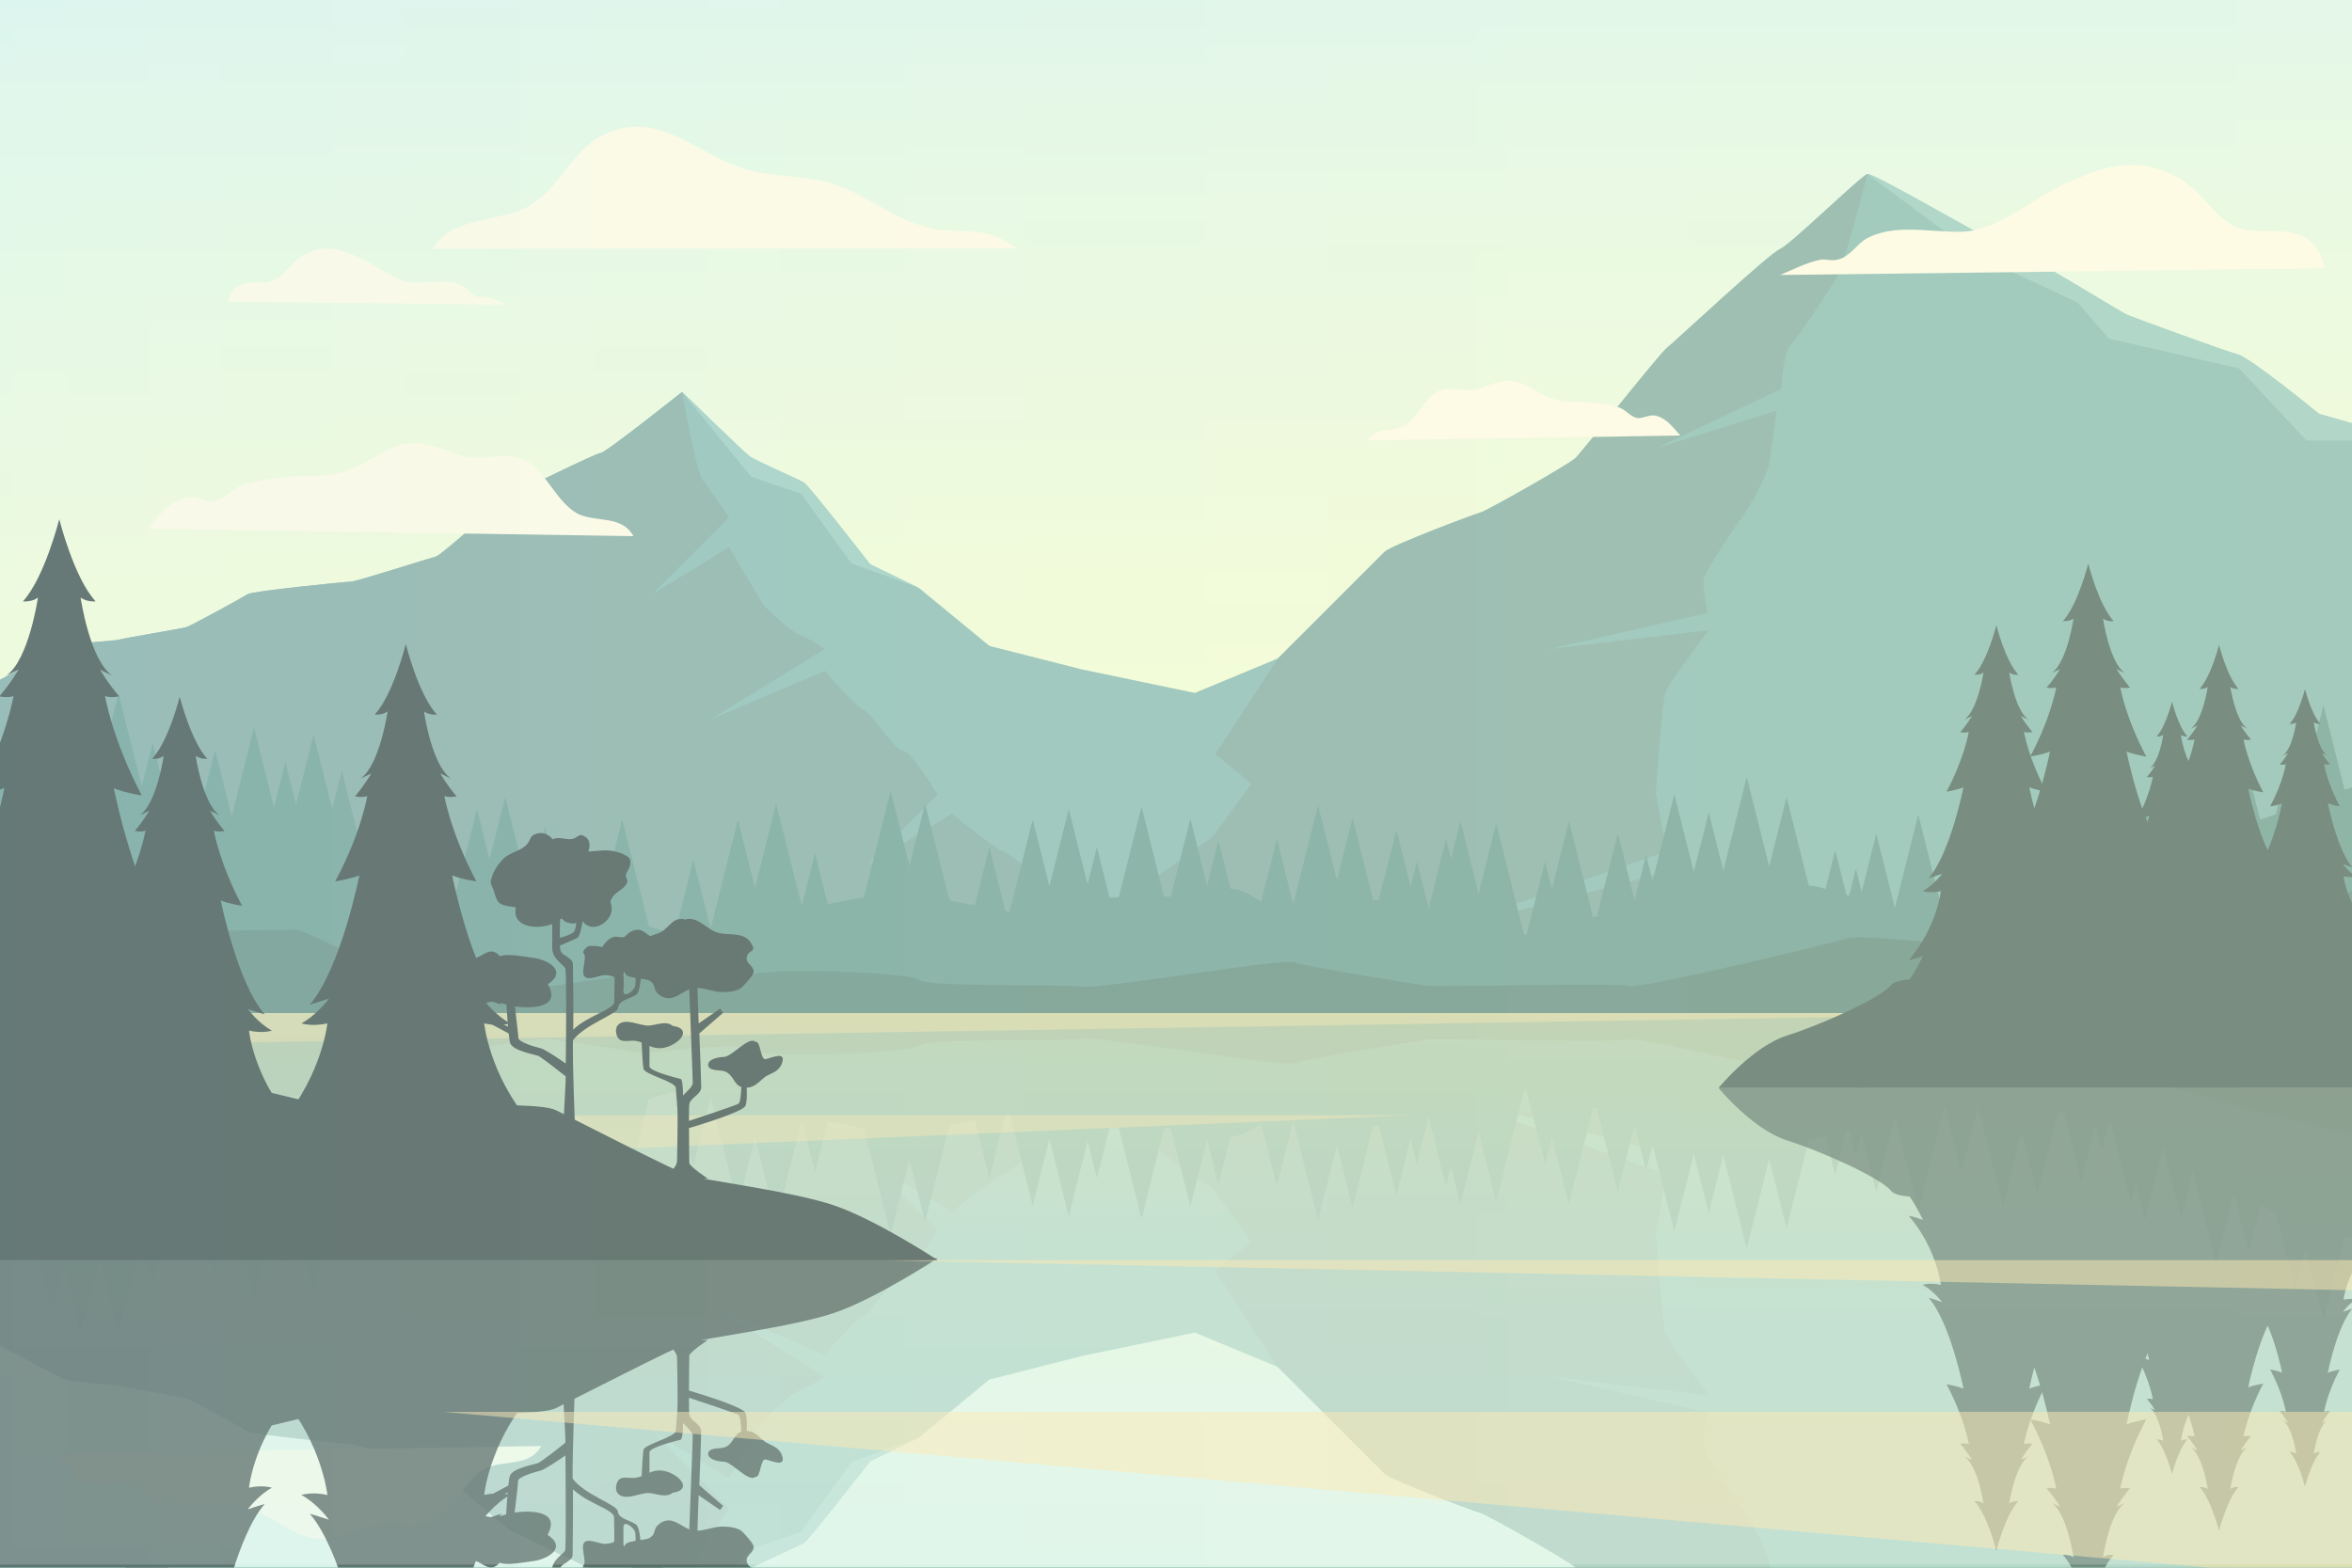 <?xml version="1.0" encoding="utf-8"?>
<!-- Generator: Adobe Illustrator 27.4.1, SVG Export Plug-In . SVG Version: 6.00 Build 0)  -->
<svg version="1.1" id="Cadre_x5F_blanc" xmlns="http://www.w3.org/2000/svg" xmlns:xlink="http://www.w3.org/1999/xlink" x="0px"
	 y="0px" viewBox="0 0 750 500" style="enable-background:new 0 0 750 500;" xml:space="preserve">
<rect x="0" y="0" width="750" height="500" fill="#333333" stroke="none"/>
<style type="text/css">
	.st0{fill:url(#SVGID_1_);}
	.st1{fill:#6FADA8;}
	.st2{fill:#6A9B96;}
	.st3{fill:#87C1B9;}
	.st4{fill:#508C85;}
	.st5{fill:#467971;}
	.st6{fill:#FEF9E4;}
	.st7{fill:url(#SVGID_00000078014063534655066340000017731978230921073063_);}
	.st8{opacity:0.5;}
	.st9{clip-path:url(#SVGID_00000003808988012973207950000017258913280137424276_);}
	.st10{opacity:0.7;}
	.st11{clip-path:url(#SVGID_00000070096962019080571460000016748513965955265698_);}
	.st12{fill:#2E4C48;}
	.st13{opacity:0.8;}
	.st14{clip-path:url(#SVGID_00000103265160114537186210000000967930514430774949_);}
	.st15{fill:#1A2F2F;}
	.st16{opacity:0.4;fill:#FFDF98;}
	.st17{opacity:0.5;fill:#FFDF98;}
	.st18{clip-path:url(#SVGID_00000114770535659252862830000009452539827771443337_);}
	.st19{clip-path:url(#SVGID_00000133519531936379074040000004215332544804570031_);}
	.st20{opacity:0.2;fill:url(#SVGID_00000110451512244044960670000018271669524977889446_);}
	.st21{opacity:0.2;fill:#FFFFFF;}
</style>
<linearGradient id="SVGID_1_" gradientUnits="userSpaceOnUse" x1="375" y1="0" x2="375" y2="500">
	<stop  offset="0" style="stop-color:#D4F3EB"/>
	<stop  offset="6.933849e-02" style="stop-color:#DAF5E5"/>
	<stop  offset="0.372" style="stop-color:#EDFAD2"/>
	<stop  offset="0.679" style="stop-color:#F9FDC6"/>
	<stop  offset="0.99" style="stop-color:#FDFEC2"/>
</linearGradient>
<rect class="st0" width="750" height="500"/>
<g>
	<g>
		<g>
			<g>
				<g>
					<path class="st1" d="M750,135l-10.5-3c0,0-22-18-26-19s-32.5-11.5-35-12.5s-31-19-34.5-19.5s-46.5-26-48.5-25.5
						s-24.5,22.5-28,24S534,109,531.5,111s-27,33-29,35S474,163,472,163.5S443.5,174,441.5,176s-34,34-34,34L381,221l-36-7.5
						l-29.5-7.5L293,187.5l-15.5-7.5c0,0-19.5-25-21-26s-15.5-7-17.5-8.5S217.5,125,217.5,125s-24.5,19.5-26,19.5s-25.5,12-28,13
						S141,177,139,177.5s-25.5,8-27,8s-31.5,3-33,4s-18,10-19.5,10.5s-20,3.5-21.5,4s-16,1-18.5,2.5c-1.6,0.9-12,6.4-19.5,10.3V500
						h750V135z"/>
					<path class="st2" d="M163.5,157.5c-2.5,1-22.5,19.5-24.5,20s-25.5,8-27,8s-31.5,3-33,4s-18,10-19.5,10.5s-20,3.5-21.5,4
						s-16,1-18.5,2.5c-1.6,0.9-12,6.4-19.5,10.3v99.7h363.5l-14-21c0,0-26.5-23-29.5-24s-16.5-12-16.5-12l-27,16.5l22.5-22.5
						c0,0-8-13.5-11-14s-10-12-12.5-13S263,214,263,214l-36.5,15.5L263,207c0,0-5-3.5-8-4.5s-11.5-9.5-11.5-9.5l-11-18.5l-24.5,15
						l24.5-24.5c0,0-6.5-9.5-8.5-12s-6.5-28-6.5-28s-24.5,19.5-26,19.5S166,156.5,163.5,157.5z"/>
					<path class="st3" d="M255.5,157.5l16,22.2l21.5,7.8l-15.5-7.5c0,0-19.5-25-21-26s-15.5-7-17.5-8.5S217.5,125,217.5,125l22,27
						L255.5,157.5z"/>
					<path class="st2" d="M399,250c0,0-11,15-12,16.5s-71.5,50-71.5,50h198l16.5-38l-73,19l74.5-26L528,253c0,0,2-29,3-32
						s13.8-20,13.8-20l-50.8,6l50.5-11.5c0,0-2-9-1-11.5s9.5-16,12-19s8-14,8.5-16.5s2.5-17.5,2.5-17.5L528,143l40-19
						c0,0,0.5-11.5,3-14s14-20,15.5-23s9-31.5,9-31.5c-2,0.5-24.5,22.5-28,24S534,109,531.5,111s-27,33-29,35S474,163,472,163.5
						S443.5,174,441.5,176s-34,34-34,34l-20,30.5L399,250z"/>
					<path class="st3" d="M662.5,96.5l10,11.5l41.5,9.5l21.5,23H750V135l-10.5-3c0,0-22-18-26-19s-32.5-11.5-35-12.5
						s-31-19-34.5-19.5c-3.4-0.5-44.7-25-48.3-25.5l-0.2,0l35,26L662.5,96.5z"/>
				</g>
				<g>
					<g>
						<path class="st4" d="M750,251.1c-15,5.2-36.1,12.6-38,13.9c-3,2-23,17.5-26.5,19s-26.5,7.5-30,7.5s-30,3.5-34,3.5
							s-40-12.5-44-12.5s-17-2-21.5-1.5s-25,4-28,4.5s-28.5,10-31.5,12.5c-3,2.5-23.5-2.5-26-3s-27.5-8-32.5-8s-10.5,4-13.5,4.5
							s-14.5,0-18-1.5s-10-7-14.5-6.5s-18.5,3-20.5,2.5s-21,0.5-23.5,0.5s-13,6.5-16.5,6.5s-13-3.5-18.5-4s-21-4.5-26-4.5
							s-25.5,4.5-32,5.5s-19,2-23,3.5s-11,5-15.5,4.5s-18-5.5-22-6.5s-41.5-6.5-47.5-7s-11.5-5.5-13.5-7s-16-5.5-20-6
							s-22.5-10-27-10s-29,1-32,0s-7.5-5-10-6s-17-7-23-5.5c-3.7,0.9-14,0.7-21.5,0.4V500h750V251.1z"/>
						<polygon class="st4" points="189.4,297.3 198.4,261.4 207.4,297.3 						"/>
						<polygon class="st4" points="238.5,292.2 247.5,256.3 256.5,292.2 						"/>
						<polygon class="st4" points="226.3,297.3 235.3,261.4 244.3,297.3 						"/>
						<polygon class="st4" points="143,294 152.1,258.1 161.1,294 						"/>
						<polygon class="st4" points="152.1,290.1 161.1,254.2 170.1,290.1 						"/>
						<polygon class="st4" points="182.8,298.2 189.4,272.1 195.9,298.2 						"/>
						<polygon class="st4" points="214.6,300.3 221.1,274.2 227.7,300.3 						"/>
						<polygon class="st4" points="253.3,298.2 259.9,272.1 266.4,298.2 						"/>
						<polygon class="st4" points="331.8,294 340.8,258.1 349.8,294 						"/>
						<polygon class="st4" points="355,293.2 364,257.3 373,293.2 						"/>
						<polygon class="st4" points="320.3,297.3 329.3,261.4 338.3,297.3 						"/>
						<polygon class="st4" points="275,288.1 284,252.2 293,288.1 						"/>
						<polygon class="st4" points="286,292.2 295,256.3 304,292.2 						"/>
						<polygon class="st4" points="343.2,296.3 349.8,270.2 356.3,296.3 						"/>
						<polygon class="st4" points="309,296.3 315.5,270.2 322,296.3 						"/>
						<polygon class="st4" points="382,294.2 388.5,268.1 395.1,294.2 						"/>
						<polygon class="st4" points="373,287.3 379.6,261.2 386.1,287.3 						"/>
						<polygon class="st4" points="468.1,298.6 477.1,262.7 486.1,298.6 						"/>
						<polygon class="st4" points="491.3,297.8 500.3,261.9 509.3,297.8 						"/>
						<polygon class="st4" points="548,283.7 557,247.8 566,283.7 						"/>
						<polygon class="st4" points="524.9,289.2 533.9,253.3 542.9,289.2 						"/>
						<polygon class="st4" points="560.7,290.1 569.7,254.2 578.7,290.1 						"/>
						<polygon class="st4" points="697.7,278.8 706.7,242.9 715.7,278.8 						"/>
						<polygon class="st4" points="731.9,260.9 740.9,224.9 749.9,260.9 						"/>
						<polygon class="st4" points="602.7,295.7 611.7,259.8 620.7,295.7 						"/>
						<polygon class="st4" points="456.7,297.8 465.7,261.9 474.7,297.8 						"/>
						<polygon class="st4" points="411.3,292.7 420.3,256.8 429.3,292.7 						"/>
						<polygon class="st4" points="422.3,296.8 431.3,260.9 440.3,296.8 						"/>
						<polygon class="st4" points="486.1,300.9 492.7,274.8 499.2,300.9 						"/>
						<polygon class="st4" points="438.7,290.8 445.3,264.7 451.8,290.8 						"/>
						<polygon class="st4" points="445.3,300.9 451.8,274.8 458.4,300.9 						"/>
						<polygon class="st4" points="454.6,293.7 461.1,267.6 467.7,293.7 						"/>
						<polygon class="st4" points="400.6,293.7 407.2,267.6 413.7,293.7 						"/>
						<polygon class="st4" points="686.4,293.6 695.5,257.7 704.5,293.6 						"/>
						<polygon class="st4" points="675,292.8 684,256.9 693,292.8 						"/>
						<polygon class="st4" points="629.7,297.1 638.7,261.2 647.7,297.1 						"/>
						<polygon class="st4" points="640.7,301.2 649.7,265.3 658.7,301.2 						"/>
						<polygon class="st4" points="657.1,295.2 663.6,269.1 670.2,295.2 						"/>
						<polygon class="st4" points="663.6,305.3 670.2,279.2 676.7,305.3 						"/>
						<polygon class="st4" points="710.5,272.8 717,246.7 723.6,272.8 						"/>
						<polygon class="st4" points="725.4,260.9 731.9,234.8 738.5,260.9 						"/>
						<polygon class="st4" points="672.9,288.7 679.5,262.6 686,288.7 						"/>
						<polygon class="st4" points="619,298.1 625.5,272 632,298.1 						"/>
						<polygon class="st4" points="518.3,298.8 524.9,272.7 531.4,298.8 						"/>
						<polygon class="st4" points="578.7,297.3 585.2,271.2 591.8,297.3 						"/>
						<polygon class="st4" points="585.2,303.2 591.8,277.1 598.3,303.2 						"/>
						<polygon class="st4" points="591.8,291.9 598.3,265.8 604.8,291.9 						"/>
						<polygon class="st4" points="509.3,291.9 515.9,265.8 522.4,291.9 						"/>
						<polygon class="st4" points="538.3,285.2 544.9,259.1 551.4,285.2 						"/>
						<polygon class="st4" points="167.2,289.9 173.8,263.8 180.3,289.9 						"/>
						<polygon class="st4" points="72,268 81,232 90,268 						"/>
						<polygon class="st4" points="100,281.8 109,245.8 118,281.8 						"/>
						<polygon class="st4" points="91,270.2 100,234.3 109,270.2 						"/>
						<polygon class="st4" points="7.7,263.8 16.7,227.9 25.7,263.8 						"/>
						<polygon class="st4" points="28.8,257.1 37.8,221.2 46.8,257.1 						"/>
						<polygon class="st4" points="16.7,257.1 25.7,221.2 34.7,257.1 						"/>
						<polygon class="st4" points="62,265.3 68.6,239.2 75.1,265.3 						"/>
						<polygon class="st4" points="84.5,269.1 91,243 97.5,269.1 						"/>
						<polygon class="st4" points="118,282.2 124.5,256.1 131.1,282.2 						"/>
						<polygon class="st4" points="42.1,263.1 48.7,236.9 55.2,263.1 						"/>
					</g>
				</g>
				<path class="st5" d="M0,287.8c0,0,52.1,8.1,59.4,8.7s32,0.1,34.6,0c2.7-0.1,23.3,10.5,23.3,10.5s54.7,7.8,57.4,7.6
					c2.7-0.2,30.9-4.5,30.9-4.5s31.3,3.9,33.7,1.1c2.5-2.9,50.7-1.2,53.7,1.3c3,2.5,46.1,1.3,52,2.2c5.8,0.9,64.4-9.2,67.7-7.8
					c3.3,1.4,39,7,42.1,7.5c3.1,0.5,61.8-1,64.7,0.1c3,1.1,63.1-13.3,69.2-15.1c6.1-1.8,37.9,3,44.3,2s49.6,1.9,53.9-0.4
					c4.3-2.3,63.1-16.8,63.1-16.8V500H0V287.8z"/>
			</g>
			<g>
				<g>
					<path class="st6" d="M535.8,138.9c-2.2-2.5-4.4-5.4-7.4-6.2c-2.2-0.8-4.7,1-6.4,0.6c-2.1-0.4-3.5-2.5-5.6-3.3
						c-3.9-1.2-7.7-1.5-12-1.8c-4.7,0.1-8.1-0.2-11.6-1.9c-4.3-2-6.5-4.5-11.2-4.8c-4.3-0.3-8.1,2.3-11.9,2.8
						c-4.7,0.5-8.1-1.5-12.3,1.2c-3.8,2.7-5.8,8.2-10,10.5c-3.8,1.8-9,0.2-11.4,4.5L535.8,138.9z"/>
				</g>
				<g>
					<path class="st6" d="M47.1,168.6c3.4-3.9,6.8-8.4,11.5-9.7c3.3-1.2,7.2,1.5,9.9,0.9c3.3-0.6,5.4-3.8,8.7-5.1
						c6-1.8,12-2.4,18.6-2.9c7.3,0.2,12.6-0.4,18-2.9c6.7-3.1,10.1-7,17.4-7.5c6.6-0.5,12.5,3.6,18.4,4.4c7.3,0.8,12.6-2.3,19.2,1.8
						c5.9,4.1,9,12.8,15.5,16.3c5.9,2.8,13.9,0.3,17.7,7.1L47.1,168.6z"/>
				</g>
				<g>
					<path class="st6" d="M324.2,79.2c-9.2-6.9-15.2-5-24.5-5.9c-11.3-1.6-18.5-7.8-29-12.7c-11.2-5.6-25.3-3.3-35.8-7.6
						c-11.9-4.3-22.3-14.6-35.7-12.2c-16.1,2.9-18.4,17.5-30,24.6c-9.5,5.8-25.4,3.4-31,13.9L324.2,79.2z"/>
				</g>
				<g>
					<path class="st6" d="M741.3,85.6c-2.5-12-11.6-12.2-20.7-11.9c-13.6,0.2-15-10.6-26.2-17.2c-12.9-6.6-22-4-34.1,1.3
						c-11.5,4.8-23.1,15.8-34.5,16.1c-10.8,0.3-22.1-2.9-31.3,2.6c-2.3,1.6-4.7,5-7.5,6c-2.9,1.1-4.5-0.1-6.8,0.4
						c-4.6,1-8.6,3.2-12.6,4.8L741.3,85.6z"/>
				</g>
				<g>
					<path class="st6" d="M72.8,96.2c1.3-6.1,5.9-6.3,10.6-6.1c7,0.1,7.7-5.4,13.4-8.8c6.6-3.4,11.3-2,17.5,0.7
						c5.9,2.5,11.8,8.1,17.7,8.2c5.5,0.1,11.3-1.5,16,1.3c1.2,0.8,2.4,2.6,3.9,3.1c1.5,0.5,2.3-0.1,3.5,0.2c2.3,0.5,4.4,1.6,6.5,2.4
						L72.8,96.2z"/>
				</g>
			</g>
		</g>
		<g>
			<g>
				
					<linearGradient id="SVGID_00000036243719196533475880000013223826368827452863_" gradientUnits="userSpaceOnUse" x1="375" y1="500" x2="375" y2="323.055">
					<stop  offset="0" style="stop-color:#D4F3EB"/>
					<stop  offset="0.307" style="stop-color:#D8F4E7"/>
					<stop  offset="0.62" style="stop-color:#E4F7DB"/>
					<stop  offset="0.936" style="stop-color:#F9FDC6"/>
					<stop  offset="0.99" style="stop-color:#FDFEC2"/>
				</linearGradient>
				<rect y="323.1" style="fill:url(#SVGID_00000036243719196533475880000013223826368827452863_);" width="750" height="176.9"/>
				<g class="st8">
					<defs>
						<rect id="SVGID_00000009585524135989804300000003019619971804227006_" y="323.1" class="st8" width="750" height="176.9"/>
					</defs>
					<clipPath id="SVGID_00000023973594363135454700000004382330062443513490_">
						<use xlink:href="#SVGID_00000009585524135989804300000003019619971804227006_"  style="overflow:visible;"/>
					</clipPath>
					<g style="clip-path:url(#SVGID_00000023973594363135454700000004382330062443513490_);">
						<g>
							<g>
								<path class="st1" d="M750,511l-10.5,3c0,0-22,18-26,19s-32.5,11.5-35,12.5s-31,19-34.5,19.5s-46.5,26-48.5,25.5
									s-24.5-22.5-28-24S534,537,531.5,535s-27-33-29-35S474,483,472,482.5S443.5,472,441.5,470s-34-34-34-34L381,425l-36,7.5
									l-29.5,7.5L293,458.5l-15.5,7.5c0,0-19.5,25-21,26s-15.5,7-17.5,8.5S217.5,521,217.5,521s-24.5-19.5-26-19.5s-25.5-12-28-13
									S141,469,139,468.5s-25.5-8-27-8s-31.5-3-33-4s-18-10-19.5-10.5s-20-3.5-21.5-4s-16-1-18.5-2.5c-1.6-0.9-12-6.4-19.5-10.3
									V146h750V511z"/>
								<path class="st2" d="M163.5,488.5c-2.5-1-22.5-19.5-24.5-20s-25.5-8-27-8s-31.5-3-33-4s-18-10-19.5-10.5s-20-3.5-21.5-4
									s-16-1-18.5-2.5c-1.6-0.9-12-6.4-19.5-10.3v-99.7h363.5l-14,21c0,0-26.5,23-29.5,24s-16.5,12-16.5,12l-27-16.5l22.5,22.5
									c0,0-8,13.5-11,14s-10,12-12.5,13S263,432,263,432l-36.5-15.5L263,439c0,0-5,3.5-8,4.5s-11.5,9.5-11.5,9.5l-11,18.5
									l-24.5-15l24.5,24.5c0,0-6.5,9.5-8.5,12s-6.5,28-6.5,28s-24.5-19.5-26-19.5S166,489.5,163.5,488.5z"/>
								<path class="st3" d="M255.5,488.5l16-22.2l21.5-7.8l-15.5,7.5c0,0-19.5,25-21,26s-15.5,7-17.5,8.5S217.5,521,217.5,521
									l22-27L255.5,488.5z"/>
								<path class="st2" d="M399,396c0,0-11-15-12-16.5s-71.5-50-71.5-50h198l16.5,38l-73-19l74.5,26L528,393c0,0,2,29,3,32
									s13.8,20,13.8,20l-50.8-6l50.5,11.5c0,0-2,9-1,11.5s9.5,16,12,19s8,14,8.5,16.5s2.5,17.5,2.5,17.5L528,503l40,19
									c0,0,0.5,11.5,3,14s14,20,15.5,23s9,31.5,9,31.5c-2-0.5-24.5-22.5-28-24S534,537,531.5,535s-27-33-29-35S474,483,472,482.5
									S443.5,472,441.5,470s-34-34-34-34l-20-30.5L399,396z"/>
								<path class="st3" d="M662.5,549.5l10-11.5l41.5-9.5l21.5-23H750v5.5l-10.5,3c0,0-22,18-26,19s-32.5,11.5-35,12.5
									s-31,19-34.5,19.5c-3.4,0.5-44.7,25-48.3,25.5l-0.2,0l35-26L662.5,549.5z"/>
							</g>
							<g>
								<g>
									<path class="st4" d="M750,394.9c-15-5.2-36.1-12.6-38-13.9c-3-2-23-17.5-26.5-19s-26.5-7.5-30-7.5s-30-3.5-34-3.5
										s-40,12.5-44,12.5s-17,2-21.5,1.5s-25-4-28-4.5s-28.5-10-31.5-12.5c-3-2.5-23.5,2.5-26,3s-27.5,8-32.5,8s-10.5-4-13.5-4.5
										s-14.5,0-18,1.5s-10,7-14.5,6.5s-18.5-3-20.5-2.5s-21-0.5-23.5-0.5s-13-6.5-16.5-6.5s-13,3.5-18.5,4s-21,4.5-26,4.5
										s-25.5-4.5-32-5.5s-19-2-23-3.5s-11-5-15.5-4.5s-18,5.5-22,6.5s-41.5,6.5-47.5,7s-11.5,5.5-13.5,7s-16,5.5-20,6
										s-22.5,10-27,10s-29-1-32,0s-7.5,5-10,6s-17,7-23,5.5c-3.7-0.9-14-0.7-21.5-0.4V146h750V394.9z"/>
									<polygon class="st4" points="189.4,348.7 198.4,384.6 207.4,348.7 									"/>
									<polygon class="st4" points="238.5,353.8 247.5,389.7 256.5,353.8 									"/>
									<polygon class="st4" points="226.3,348.7 235.3,384.6 244.3,348.7 									"/>
									<polygon class="st4" points="143,352 152.1,387.9 161.1,352 									"/>
									<polygon class="st4" points="152.1,355.9 161.1,391.8 170.1,355.9 									"/>
									<polygon class="st4" points="182.8,347.8 189.4,373.9 195.9,347.8 									"/>
									<polygon class="st4" points="214.6,345.7 221.1,371.8 227.7,345.7 									"/>
									<polygon class="st4" points="253.3,347.8 259.9,373.9 266.4,347.8 									"/>
									<polygon class="st4" points="331.8,352 340.8,387.9 349.8,352 									"/>
									<polygon class="st4" points="355,352.8 364,388.7 373,352.8 									"/>
									<polygon class="st4" points="320.3,348.7 329.3,384.6 338.3,348.7 									"/>
									<polygon class="st4" points="275,357.9 284,393.8 293,357.9 									"/>
									<polygon class="st4" points="286,353.8 295,389.7 304,353.8 									"/>
									<polygon class="st4" points="343.2,349.7 349.8,375.8 356.3,349.7 									"/>
									<polygon class="st4" points="309,349.7 315.5,375.8 322,349.7 									"/>
									<polygon class="st4" points="382,351.8 388.5,377.9 395.1,351.8 									"/>
									<polygon class="st4" points="373,358.7 379.6,384.8 386.1,358.7 									"/>
									<polygon class="st4" points="468.1,347.4 477.1,383.3 486.1,347.4 									"/>
									<polygon class="st4" points="491.3,348.2 500.3,384.1 509.3,348.2 									"/>
									<polygon class="st4" points="548,362.3 557,398.2 566,362.3 									"/>
									<polygon class="st4" points="524.9,356.8 533.9,392.8 542.9,356.8 									"/>
									<polygon class="st4" points="560.7,355.9 569.7,391.8 578.7,355.9 									"/>
									<polygon class="st4" points="697.7,367.2 706.7,403.1 715.7,367.2 									"/>
									<polygon class="st4" points="731.9,385.2 740.9,421.1 749.9,385.2 									"/>
									<polygon class="st4" points="602.7,350.3 611.7,386.2 620.7,350.3 									"/>
									<polygon class="st4" points="456.7,348.2 465.7,384.1 474.7,348.2 									"/>
									<polygon class="st4" points="411.3,353.3 420.3,389.2 429.3,353.3 									"/>
									<polygon class="st4" points="422.3,349.2 431.3,385.2 440.3,349.2 									"/>
									<polygon class="st4" points="486.1,345.2 492.7,371.3 499.2,345.2 									"/>
									<polygon class="st4" points="438.7,355.2 445.3,381.3 451.8,355.2 									"/>
									<polygon class="st4" points="445.3,345.2 451.8,371.3 458.4,345.2 									"/>
									<polygon class="st4" points="454.6,352.3 461.1,378.4 467.7,352.3 									"/>
									<polygon class="st4" points="400.6,352.3 407.2,378.4 413.7,352.3 									"/>
									<polygon class="st4" points="686.4,352.4 695.5,388.3 704.5,352.4 									"/>
									<polygon class="st4" points="675,353.2 684,389.1 693,353.2 									"/>
									<polygon class="st4" points="629.7,348.9 638.7,384.8 647.7,348.9 									"/>
									<polygon class="st4" points="640.7,344.8 649.7,380.8 658.7,344.8 									"/>
									<polygon class="st4" points="657.1,350.8 663.6,376.9 670.2,350.8 									"/>
									<polygon class="st4" points="663.6,340.8 670.2,366.9 676.7,340.8 									"/>
									<polygon class="st4" points="710.5,373.2 717,399.3 723.6,373.2 									"/>
									<polygon class="st4" points="725.4,385.2 731.9,411.3 738.5,385.2 									"/>
									<polygon class="st4" points="672.9,357.3 679.5,383.4 686,357.3 									"/>
									<polygon class="st4" points="619,347.9 625.5,374 632,347.9 									"/>
									<polygon class="st4" points="518.3,347.3 524.9,373.4 531.4,347.3 									"/>
									<polygon class="st4" points="578.7,348.7 585.2,374.8 591.8,348.7 									"/>
									<polygon class="st4" points="585.2,342.9 591.8,369 598.3,342.9 									"/>
									<polygon class="st4" points="591.8,354.1 598.3,380.2 604.8,354.1 									"/>
									<polygon class="st4" points="509.3,354.1 515.9,380.2 522.4,354.1 									"/>
									<polygon class="st4" points="538.3,360.8 544.9,386.9 551.4,360.8 									"/>
									<polygon class="st4" points="167.2,356.1 173.8,382.2 180.3,356.1 									"/>
									<polygon class="st4" points="72,378.1 81,414 90,378.1 									"/>
									<polygon class="st4" points="100,364.3 109,400.2 118,364.3 									"/>
									<polygon class="st4" points="91,375.8 100,411.8 109,375.8 									"/>
									<polygon class="st4" points="7.7,382.2 16.7,418.1 25.7,382.2 									"/>
									<polygon class="st4" points="28.8,388.9 37.8,424.8 46.8,388.9 									"/>
									<polygon class="st4" points="16.7,388.9 25.7,424.8 34.7,388.9 									"/>
									<polygon class="st4" points="62,380.8 68.6,406.9 75.1,380.8 									"/>
									<polygon class="st4" points="84.5,376.9 91,403 97.5,376.9 									"/>
									<polygon class="st4" points="118,363.8 124.5,389.9 131.1,363.8 									"/>
									<polygon class="st4" points="42.1,383 48.7,409.1 55.2,383 									"/>
								</g>
							</g>
							<path class="st5" d="M0,358.2c0,0,52.1-8.1,59.4-8.7s32-0.1,34.6,0c2.7,0.1,23.3-10.5,23.3-10.5s54.7-7.8,57.4-7.6
								c2.7,0.2,30.9,4.5,30.9,4.5s31.3-3.9,33.7-1.1c2.5,2.9,50.7,1.2,53.7-1.3c3-2.5,46.1-1.3,52-2.2c5.8-0.9,64.4,9.2,67.7,7.8
								c3.3-1.4,39-7,42.1-7.5c3.1-0.5,61.8,1,64.7-0.1c3-1.1,63.1,13.3,69.2,15.1c6.1,1.8,37.9-3,44.3-2s49.6-1.9,53.9,0.4
								c4.3,2.3,63.1,16.8,63.1,16.8V146H0V358.2z"/>
						</g>
						<g>
							<g>
								<path class="st6" d="M535.8,507.1c-2.2,2.5-4.4,5.4-7.4,6.2c-2.2,0.8-4.7-1-6.4-0.6c-2.1,0.4-3.5,2.5-5.6,3.3
									c-3.9,1.2-7.7,1.5-12,1.8c-4.7-0.1-8.1,0.2-11.6,1.9c-4.3,2-6.5,4.5-11.2,4.8c-4.3,0.3-8.1-2.3-11.9-2.8
									c-4.7-0.5-8.1,1.5-12.3-1.2c-3.8-2.7-5.8-8.2-10-10.5c-3.8-1.8-9-0.2-11.4-4.5L535.8,507.1z"/>
							</g>
							<g>
								<path class="st6" d="M17.7,463.6c3.4,3.9,6.8,8.4,11.5,9.7c3.3,1.2,7.2-1.5,9.9-0.9c3.3,0.6,5.4,3.8,8.7,5.1
									c6,1.8,12,2.4,18.6,2.9c7.3-0.2,12.6,0.4,18,2.9c6.7,3.1,10.1,7,17.4,7.5c6.6,0.5,12.5-3.6,18.4-4.4
									c7.3-0.8,12.6,2.3,19.2-1.8c5.9-4.1,9-12.8,15.5-16.3c5.9-2.8,13.9-0.3,17.7-7.1L17.7,463.6z"/>
							</g>
							<g>
								<path class="st6" d="M324.2,566.8c-9.2,6.9-15.2,5-24.5,5.9c-11.3,1.6-18.5,7.8-29,12.7c-11.2,5.6-25.3,3.3-35.8,7.6
									c-11.9,4.3-22.3,14.6-35.7,12.2c-16.1-2.9-18.4-17.5-30-24.6c-9.5-5.8-25.4-3.4-31-13.9L324.2,566.8z"/>
							</g>
							<g>
								<path class="st6" d="M741.1,554.9c-3,14.1-13.6,14.4-24.3,14c-16-0.2-17.7,12.5-30.8,20.2c-15.1,7.7-25.9,4.7-40.1-1.6
									c-13.5-5.6-27.2-18.6-40.5-18.9c-12.7-0.3-25.9,3.4-36.8-3c-2.7-1.9-5.5-5.9-8.9-7.1s-5.3,0.1-8-0.4
									c-5.4-1.2-10.1-3.7-14.8-5.6L741.1,554.9z"/>
							</g>
							<g>
								<path class="st6" d="M72.8,549.9c1.3,6.1,5.9,6.3,10.6,6.1c7-0.1,7.7,5.4,13.4,8.8c6.6,3.4,11.3,2,17.5-0.7
									c5.9-2.5,11.8-8.1,17.7-8.2c5.5-0.1,11.3,1.5,16-1.3c1.2-0.8,2.4-2.6,3.9-3.1c1.5-0.5,2.3,0.1,3.5-0.2
									c2.3-0.5,4.4-1.6,6.5-2.4L72.8,549.9z"/>
							</g>
						</g>
					</g>
				</g>
				<g class="st10">
					<defs>
						<rect id="SVGID_00000050649141817105580260000001053742275987975815_" y="323.1" class="st10" width="750" height="176.9"/>
					</defs>
					<clipPath id="SVGID_00000130608941996260689250000005020801597002178735_">
						<use xlink:href="#SVGID_00000050649141817105580260000001053742275987975815_"  style="overflow:visible;"/>
					</clipPath>
					<g style="clip-path:url(#SVGID_00000130608941996260689250000005020801597002178735_);">
						<path class="st12" d="M548,347c0,0,10.8,13.2,21.8,16.7c11,3.5,29.8,11.9,33.2,16.1s28.8,0.6,36.2,0
							c7.4-0.6,27.2,9.8,31.7,10.8c4.5,1,26.9,10.4,34.5,9.3c7.6-1.1,45.8,3.2,45.8,3.2V347H548z"/>
						<path class="st12" d="M728.3,394.8c2.5-1,4-1.2,4-1.2c-8,9.4-9,19.5-9,19.5c3.1-0.7,5.2,0,5.2,0c-3.1,1.7-5.5,4.9-5.5,4.9
							c2.5-0.8,3.8-1.2,3.8-1.2c-6.2,7.2-9.9,25.7-9.9,25.7c1.9-0.8,4.8-1.2,4.8-1.2c-5.1,9.7-6.3,16.9-6.3,16.9
							c1-0.4,2.4-0.1,2.4-0.1c-2,2.3-3.3,4.5-3.3,4.5l2.1-1c-3.8,2.7-5.4,13.3-5.4,13.3c1.1-0.8,2.6-0.6,2.6-0.6
							c-3.7,4-6.2,14-6.2,14s-2.5-10-6.2-14c0,0,1.5-0.2,2.6,0.6c0,0-1.6-10.7-5.4-13.3l2.1,1c0,0-1.3-2.3-3.3-4.5
							c0,0,1.4-0.3,2.4,0.1c0,0-1.2-7.3-6.3-16.9c0,0,2.9,0.4,4.8,1.2c0,0-3.7-18.5-9.9-25.7c0,0,1.3,0.4,3.8,1.2
							c0,0-2.4-3.2-5.5-4.9c0,0,2.1-0.7,5.2,0c0,0-1-10.1-9-19.5c0,0,1.5,0.1,4,1.2c0,0-2.4-5.2-6.2-10h26.8h26.8
							C730.7,389.5,728.3,394.8,728.3,394.8z"/>
						<path class="st12" d="M708.9,395.9c2-0.8,3.2-0.9,3.2-0.9c-6.3,7.5-7.2,15.5-7.2,15.5c2.5-0.5,4.1,0,4.1,0
							c-2.5,1.3-4.3,3.9-4.3,3.9c2-0.7,3-1,3-1c-4.9,5.7-7.8,20.4-7.8,20.4c1.5-0.6,3.8-1,3.8-1c-4.1,7.7-5,13.5-5,13.5
							c0.8-0.3,1.9-0.1,1.9-0.1c-1.6,1.8-2.6,3.6-2.6,3.6l1.7-0.8c-3,2.1-4.3,10.6-4.3,10.6c0.9-0.6,2.1-0.5,2.1-0.5
							c-2.9,3.2-4.9,11.1-4.9,11.1s-2-8-4.9-11.1c0,0,1.2-0.1,2.1,0.5c0,0-1.2-8.5-4.3-10.6l1.7,0.8c0,0-1-1.8-2.6-3.6
							c0,0,1.1-0.3,1.9,0.1c0,0-0.9-5.8-5-13.5c0,0,2.3,0.3,3.8,1c0,0-2.9-14.7-7.8-20.4c0,0,1.1,0.3,3,1c0,0-1.9-2.6-4.3-3.9
							c0,0,1.6-0.5,4.1,0c0,0-0.8-8-7.2-15.5c0,0,1.2,0.1,3.2,0.9c0,0-1.9-4.2-4.9-7.9h21.3h21.3
							C710.7,391.7,708.9,395.9,708.9,395.9z"/>
						<path class="st12" d="M751.3,399.9c2-0.8,3.2-0.9,3.2-0.9c-6.3,7.5-7.2,15.5-7.2,15.5c2.5-0.5,4.1,0,4.1,0
							c-2.5,1.3-4.3,3.9-4.3,3.9c2-0.7,3-1,3-1c-4.9,5.7-7.8,20.4-7.8,20.4c1.5-0.6,3.8-1,3.8-1c-4.1,7.7-5,13.5-5,13.5
							c0.8-0.3,1.9-0.1,1.9-0.1c-1.6,1.8-2.6,3.6-2.6,3.6l1.7-0.8c-3,2.1-4.3,10.6-4.3,10.6c0.9-0.6,2.1-0.5,2.1-0.5
							c-2.9,3.2-4.9,11.1-4.9,11.1s-2-8-4.9-11.1c0,0,1.2-0.1,2.1,0.5c0,0-1.2-8.5-4.3-10.6l1.7,0.8c0,0-1-1.8-2.6-3.6
							c0,0,1.1-0.3,1.9,0.1c0,0-0.9-5.8-5-13.5c0,0,2.3,0.3,3.8,1c0,0-2.9-14.7-7.8-20.4c0,0,1.1,0.3,3,1c0,0-1.9-2.6-4.3-3.9
							c0,0,1.6-0.5,4.1,0c0,0-0.8-8-7.2-15.5c0,0,1.2,0.1,3.2,0.9c0,0-1.9-4.2-4.9-7.9h21.3h21.3
							C753.2,395.7,751.3,399.9,751.3,399.9z"/>
						<path class="st12" d="M660,389.1c2.8-1.2,4.5-1.3,4.5-1.3c-9,10.6-10.2,22-10.2,22c3.5-0.8,5.8,0,5.8,0
							c-3.5,1.9-6.2,5.5-6.2,5.5c2.8-0.9,4.3-1.4,4.3-1.4c-7,8.1-11.1,29-11.1,29c2.2-0.9,5.4-1.4,5.4-1.4
							c-5.8,10.9-7.1,19.1-7.1,19.1c1.1-0.4,2.7-0.1,2.7-0.1c-2.2,2.6-3.7,5.1-3.7,5.1l2.4-1.1c-4.3,3-6.1,15-6.1,15
							c1.2-0.9,2.9-0.7,2.9-0.7c-4.2,4.5-7,15.8-7,15.8s-2.8-11.3-7-15.8c0,0,1.7-0.2,2.9,0.7c0,0-1.8-12-6.1-15l2.4,1.1
							c0,0-1.5-2.6-3.7-5.1c0,0,1.6-0.4,2.7,0.1c0,0-1.3-8.2-7.1-19.1c0,0,3.2,0.5,5.4,1.4c0,0-4.1-20.9-11.1-29
							c0,0,1.5,0.4,4.3,1.4c0,0-2.7-3.6-6.2-5.5c0,0,2.3-0.8,5.8,0c0,0-1.2-11.4-10.2-22c0,0,1.7,0.2,4.5,1.3c0,0-2.7-5.9-7-11.3
							h30.3H667C662.7,383.2,660,389.1,660,389.1z"/>
						<path class="st12" d="M693,391.9c3.3-1.3,5.2-1.5,5.2-1.5c-10.4,12.3-11.8,25.5-11.8,25.5c4-0.9,6.7,0,6.7,0
							c-4,2.2-7.1,6.4-7.1,6.4c3.2-1.1,5-1.6,5-1.6c-8.1,9.3-12.9,33.6-12.9,33.6c2.5-1,6.3-1.6,6.3-1.6
							c-6.7,12.6-8.3,22.1-8.3,22.1c1.3-0.5,3.1-0.1,3.1-0.1c-2.5,3-4.3,5.9-4.3,5.9l2.7-1.3c-5,3.5-7,17.4-7,17.4
							c1.4-1.1,3.4-0.8,3.4-0.8c-4.8,5.2-8.1,18.3-8.1,18.3s-3.3-13.1-8.1-18.3c0,0,1.9-0.2,3.4,0.8c0,0-2-13.9-7-17.4l2.7,1.3
							c0,0-1.7-3-4.3-5.9c0,0,1.9-0.4,3.1,0.1c0,0-1.6-9.5-8.3-22.1c0,0,3.8,0.6,6.3,1.6c0,0-4.8-24.2-12.9-33.6c0,0,1.8,0.5,5,1.6
							c0,0-3.1-4.2-7.1-6.4c0,0,2.7-0.9,6.7,0c0,0-1.3-13.2-11.8-25.5c0,0,1.9,0.2,5.2,1.5c0,0-3.1-6.8-8.1-13.1h35.1h35.1
							C696.1,385,693,391.9,693,391.9z"/>
					</g>
				</g>
				<g class="st13">
					<defs>
						<rect id="SVGID_00000168107500253036528550000003195197157796589484_" y="323.1" class="st13" width="750" height="176.9"/>
					</defs>
					<clipPath id="SVGID_00000013914258933396010260000014572517236915636128_">
						<use xlink:href="#SVGID_00000168107500253036528550000003195197157796589484_"  style="overflow:visible;"/>
					</clipPath>
					<g style="clip-path:url(#SVGID_00000013914258933396010260000014572517236915636128_);">
						<g>
							<path class="st15" d="M-19.3,401.3H299c0,0-19.7,12.9-32.9,17.4c-13.1,4.5-42.3,8.2-46.6,9.6c-4.4,1.5-34.8,17.1-42.2,20.8
								c-7.4,3.7-60.8,0-65.3,0c-4.5,0-31.1,7.4-41.2,8.9c-10.1,1.5-43.9-1.5-48.1,0c-4.2,1.5-42.1,19.3-42.1,19.3V401.3z"/>
							<path class="st15" d="M57.6,462.8c4.7-1.9,7.4-2.2,7.4-2.2C50.1,478.2,48.2,497,48.2,497c5.8-1.3,9.6,0,9.6,0
								c-5.8,3.1-10.2,9.1-10.2,9.1c4.6-1.5,7.1-2.2,7.1-2.2c-11.6,13.4-18.4,47.9-18.4,47.9c3.6-1.5,8.9-2.3,8.9-2.3
								c-9.6,18.1-11.8,31.6-11.8,31.6c1.8-0.7,4.5-0.1,4.5-0.1c-3.6,4.2-6.1,8.5-6.1,8.5l3.9-1.9c-7.2,5-10.1,24.9-10.1,24.9
								c2.1-1.5,4.8-1.2,4.8-1.2c-6.9,7.4-11.6,26.2-11.6,26.2s-4.7-18.7-11.6-26.2c0,0,2.8-0.3,4.8,1.2c0,0-2.9-19.9-10.1-24.9
								l3.9,1.9c0,0-2.4-4.2-6.1-8.5c0,0,2.7-0.6,4.5,0.1c0,0-2.2-13.6-11.8-31.6c0,0,5.4,0.8,8.9,2.3c0,0-6.8-34.6-18.4-47.9
								c0,0,2.5,0.7,7.1,2.2c0,0-4.4-6-10.2-9.1c0,0,3.9-1.3,9.6,0c0,0-1.9-18.8-16.8-36.5c0,0,2.8,0.3,7.4,2.2
								c0,0-4.4-9.8-11.6-18.6H19h50.1C62,453,57.6,462.8,57.6,462.8z"/>
							<path class="st15" d="M86.5,448.6c3.5-1.5,5.6-1.7,5.6-1.7c-11.3,13.4-12.7,27.6-12.7,27.6c4.4-1,7.3,0,7.3,0
								c-4.4,2.4-7.7,6.9-7.7,6.9c3.5-1.2,5.4-1.7,5.4-1.7c-8.8,10.1-14,36.3-14,36.3c2.7-1.1,6.8-1.7,6.8-1.7c-7.3,13.7-9,24-9,24
								c1.4-0.6,3.4-0.1,3.4-0.1c-2.8,3.2-4.6,6.4-4.6,6.4l3-1.4c-5.4,3.8-7.6,18.9-7.6,18.9c1.6-1.1,3.7-0.9,3.7-0.9
								c-5.2,5.6-8.8,19.8-8.8,19.8s-3.5-14.2-8.8-19.8c0,0,2.1-0.3,3.7,0.9c0,0-2.2-15.1-7.6-18.9l3,1.4c0,0-1.9-3.2-4.6-6.4
								c0,0,2-0.5,3.4,0.1c0,0-1.7-10.3-9-24c0,0,4.1,0.6,6.8,1.7c0,0-5.2-26.2-14-36.3c0,0,1.9,0.5,5.4,1.7c0,0-3.3-4.5-7.7-6.9
								c0,0,2.9-1,7.3,0c0,0-1.5-14.3-12.7-27.6c0,0,2.1,0.2,5.6,1.7c0,0-3.3-7.4-8.8-14.1h38h38C89.8,441.2,86.5,448.6,86.5,448.6z
								"/>
							<path class="st15" d="M162.4,447.4c4-1.7,6.4-1.9,6.4-1.9c-12.8,15.1-14.4,31.3-14.4,31.3c5-1.1,8.3,0,8.3,0
								c-5,2.7-8.8,7.9-8.8,7.9c4-1.3,6.1-1.9,6.1-1.9c-10,11.5-15.8,41.2-15.8,41.2c3.1-1.3,7.7-1.9,7.7-1.9
								c-8.2,15.5-10.2,27.2-10.2,27.2c1.5-0.6,3.9-0.1,3.9-0.1c-3.1,3.6-5.2,7.3-5.2,7.3l3.4-1.6c-6.2,4.3-8.6,21.4-8.6,21.4
								c1.8-1.3,4.1-1,4.1-1c-5.9,6.4-9.9,22.5-9.9,22.5s-4-16.1-9.9-22.5c0,0,2.4-0.3,4.1,1c0,0-2.5-17.1-8.6-21.4l3.4,1.6
								c0,0-2.1-3.6-5.2-7.3c0,0,2.3-0.5,3.9,0.1c0,0-1.9-11.7-10.2-27.2c0,0,4.6,0.7,7.7,1.9c0,0-5.9-29.7-15.8-41.2
								c0,0,2.2,0.6,6.1,1.9c0,0-3.8-5.2-8.8-7.9c0,0,3.3-1.1,8.3,0c0,0-1.7-16.2-14.4-31.3c0,0,2.4,0.2,6.4,1.9c0,0-3.8-8.4-9.9-16
								h43.1h43.1C166.2,439,162.4,447.4,162.4,447.4z"/>
							<path class="st15" d="M211.4,500c-0.9-3.5-4-4-7-4.3c0-3.4-0.3-8.6-1.6-9.5c-2-1.4-5.6-1.8-5.8-4.2
								c-0.2-2.1-10.5-5.2-14.4-10.4c-0.1-6.9,0.6-26.9,0.8-30.7c0.2-4,3.2-6.9,3.2-6.9h-10.6c0,0,1.8,1.7,2.7,4.5
								c0.9,2.8,1.3,15.6,1.5,18.6c0,0.4,0.1,1.5,0.1,3c-2.3,1.9-7.9,6.3-8.9,6.6c-1.2,0.4-8,1.6-8.8,4c-0.2,0.5-0.4,1.7-0.5,3.1
								l-7.5,4v1.6l7.3-3.4c-0.2,2.3-0.4,4.9-0.5,7c-1.2,0.4-2.5,0.8-3.6,0.9c-2,0.2-3.8-0.8-5.8-0.8c-2,0-5,0.8-5.4,3
								c-0.6,2.6,2.4,3,0.8,5.2c-0.6,1-1.8,0-2.4,1.8c-0.2,1,0,2.2,0.6,3c1.6,2.2,4.2,1,6.2,1.8c2.6,1,4.8,3.8,7.6,0.4v0.2
								c3,0.8,7.4-0.2,10.6-0.6c4.6-0.6,11-4.2,4.6-8.4c4.3-7.7-5.4-7.8-10.5-7.1c0.5-3.8,1.1-9.3,1.1-10.1c0-1.2,5.2-2.8,7-3.2
								c1.4-0.3,6.1-3.5,8.1-4.9c0.1,10.7,0.2,29.6-0.1,30.3c-0.4,1.1-4.2,2.9-4.2,6.4c0,1.6,0,4.8,0,7.8c-5-1.8-12.9-1.1-11.6,5.3
								c-5,0.8-5.8,0.6-7,5.2c-0.6,2-1.6,2.2-0.6,4.6c0.4,1.6,1.8,3.8,2.8,4.8c2.4,3.2,6.2,3,8.4,5.6c1.4,1.6,0.6,2.8,3.4,3.4
								c1.8,0.4,3.7-0.4,4.7-1.9c2,1,4.2-0.2,6.2,0.1c2,0.4,2.2,2.2,4.4,0.6c1.4-1,1.4-3,0.8-4.6c4,0.2,6.4,1,10.6-0.6
								c2.6-1.2,3.2-1.6,2.6-4.2c-0.2-0.8-1-1.6-1.2-2.6c-0.2-0.8,0.6-1.4,0.4-2.4c-0.8-2.2-3.4-2.8-4.6-4.6c-1.6-2.4,0-1.8-0.4-4.6
								c-0.8-4.1-6.6-7.1-9.2-3.2c-0.5-2.4-1.1-4.9-1.7-5.3c-1-0.6-3.9-1.9-5.6-2.5c0-0.9,0.1-1.6,0.3-1.8c0.7-1.5,3.9-2.1,3.9-4.2
								c0-1.8,0.2-13.7,0.1-20.8c0.8,0.8,2.1,1.8,3.9,2.9c4.2,2.5,9.2,4.1,9.2,6.1c0,1.2,0.1,4.8,0.1,7.6c-0.2,0.2-0.4,0.4-0.9,0.5
								c-2.8,0.6-2.8,0.2-5.4-0.4c-5.4-1.4-3.4,2.8-3.2,6.2c0.2,1.6-1.4,1.4,0.2,3c0.8,1,1.8,0.8,2.8,0.8c0.8,0,1.7-0.2,2.5-0.4
								c0.9,1.4,2,2.7,3.5,3.2c1.2,0.4,2.4-0.2,3.4,0c0.8,0.4,1.6,1.6,2.8,2c3,1.2,3.8-0.8,6.2-2C209.9,503.4,212.2,503.8,211.4,500
								z M178.6,509.9c-0.1-1.9-0.1-4-0.1-5.9c1.4,0.4,3.7,1.1,4.4,1.8c0.4,0.4,0.7,1.6,0.9,2.9c-1.7-0.4-3.7,0.1-4.7,1.5
								C178.9,510.2,178.8,510.1,178.6,509.9z M202.6,495.4c-1-0.2-1.9-0.4-2.6-0.9c-0.5-0.4-0.9-1.2-1.2-1.8c0-2,0-4.2,0-5.5
								c-0.1-2.5,3.1-0.3,3.7,1.4C202.8,489.7,202.7,493,202.6,495.4z"/>
							<path class="st15" d="M244.2,465.5c-1.8-0.5-1.6,6-3.3,5.5c-2.1,2-7.5-4.8-10.1-4.8c-1.2,0-4.8-0.5-5-2.4
								c0-2.2,3.6-1.7,5-2.1c3.1-0.9,3.1-4.3,5.6-5.1c-0.1-2.3-0.3-5-1-5.4c-1-0.5-11.4-4-15.7-5.4c0,2.5,0,4.6,0.1,5.3
								c0.3,2.1,3.8,3.1,3.8,5.4c0,2-0.4,12.4-0.6,17.2l7.6,6.6l-1,1.3l-6.8-4.7c-0.1,2.6-0.3,7.5-0.4,11.3c2.8-0.1,5.9-1.5,8.4-1.3
								c1.9,0,4.3,0.3,5.8,1.5c0.5,0.5,3.4,3.6,3.6,4.5c0.7,2.2-2.4,2.9-2.1,5c0.5,2.8,3.4,1.4,1.4,4.6c-2.4,4-7.7,2.1-11.4,3.6
								c-3.3,1.4-5.3,4.5-9.1,4.1l-0.3-0.2c-4.3,1.2-5.2-2.9-8.6-4.3c-4-1.4-7.4-2.1-8.9-6.4c-0.3-1.5-1.7-3.4-2.1-5
								c-0.3-2.4,1.4-2.4,3.6-2.9c1.4-0.3,3.6-0.3,4.6-1c1.9-1.2,0.9-2.6,2.6-4.1c3.8-3.3,6.8,0.2,9.9,1.5
								c0.3-8.5,1.1-28.2,1.1-29.9c0-1.1-1.7-2.6-3.1-4c0,2.5-0.2,5.2-0.8,5.3c-1.2,0.3-9.9,2.4-9.9,4c0,0.9,0,4.1,0,6.5
								c1.7-0.7,3.4-1.1,6-0.2c4.5,1.7,7.2,5.8,1.4,6.6c-2.1,1.8-5.3,0.2-7.6,0.1c-2.8-0.2-7.7,2.8-10,0c-1-1.4-0.3-4,0.9-4.6
								c1.2-0.7,3.6,0,5-0.3c0.7-0.1,1.3-0.3,1.8-0.5c0.1-2.9,0.4-7.3,0.6-8.4c0.3-1.7,10.1-4.1,10.3-6c0.1-1.2,0.3-3.6,0.4-5.2
								c0-0.1,0-0.3,0-0.4c0-0.1,0-0.4,0.1-0.6c0-0.4,0-0.6,0-0.6c0.2-3.8-0.1-14.3-0.1-16.5c0-2.6-4.5-5.7-4.5-5.7h14.3
								c0,0-5.8,3.8-5.9,5c0,0.7-0.1,6.2-0.1,11.1c4.7,1.4,17.2,5.3,18,7.1c0.5,1.2,0.5,3.6,0.4,5.8c0.4,0,0.8,0.1,1.3,0.2
								c2.1,0.7,3.1,2.2,4.8,3.4c1.7,1,4,1.5,5,3.8C251,468.2,246.4,466,244.2,465.5z"/>
						</g>
					</g>
				</g>
			</g>
			<g>
				<polygon class="st16" points="0,323.1 668.3,323.1 0,333.7 				"/>
				<polygon class="st16" points="0,355.7 449.5,355.7 0,374.8 				"/>
			</g>
			<g>
				<polygon class="st17" points="750,450.3 141.3,450.3 704.7,500 750,500 				"/>
				<polygon class="st17" points="750,401.9 278.2,401.9 750,411.5 				"/>
			</g>
		</g>
		<g>
			<defs>
				<rect id="SVGID_00000095299041066699872250000010815288205112987785_" width="750" height="500"/>
			</defs>
			<clipPath id="SVGID_00000019668728017634157370000011961913195477962642_">
				<use xlink:href="#SVGID_00000095299041066699872250000010815288205112987785_"  style="overflow:visible;"/>
			</clipPath>
			<g style="clip-path:url(#SVGID_00000019668728017634157370000011961913195477962642_);">
				<g>
					<path class="st15" d="M-19.3,401.9H299c0,0-19.7-12.9-32.9-17.4c-13.1-4.5-42.3-8.2-46.6-9.6c-4.4-1.5-34.8-17.1-42.2-20.8
						c-7.4-3.7-60.8,0-65.3,0c-4.5,0-31.1-7.4-41.2-8.9c-10.1-1.5-43.9,1.5-48.1,0c-4.2-1.5-42.1-19.3-42.1-19.3V401.9z"/>
					<path class="st15" d="M57.6,340.5c4.7,1.9,7.4,2.2,7.4,2.2c-14.9-17.6-16.8-36.5-16.8-36.5c5.8,1.3,9.6,0,9.6,0
						c-5.8-3.1-10.2-9.1-10.2-9.1c4.6,1.5,7.1,2.2,7.1,2.2c-11.6-13.4-18.4-47.9-18.4-47.9c3.6,1.5,8.9,2.3,8.9,2.3
						C35.7,235.6,33.5,222,33.5,222c1.8,0.7,4.5,0.1,4.5,0.1c-3.6-4.2-6.1-8.5-6.1-8.5l3.9,1.9c-7.2-5-10.1-24.9-10.1-24.9
						c2.1,1.5,4.8,1.2,4.8,1.2c-6.9-7.4-11.6-26.2-11.6-26.2s-4.7,18.7-11.6,26.2c0,0,2.8,0.3,4.8-1.2c0,0-2.9,19.9-10.1,24.9
						l3.9-1.9c0,0-2.4,4.2-6.1,8.5c0,0,2.7,0.6,4.5-0.1c0,0-2.2,13.6-11.8,31.6c0,0,5.4-0.8,8.9-2.3c0,0-6.8,34.6-18.4,47.9
						c0,0,2.5-0.7,7.1-2.2c0,0-4.4,6-10.2,9.1c0,0,3.9,1.3,9.6,0c0,0-1.9,18.8-16.8,36.5c0,0,2.8-0.3,7.4-2.2c0,0-4.4,9.8-11.6,18.6
						H19h50.1C62,350.3,57.6,340.5,57.6,340.5z"/>
					<path class="st15" d="M86.5,354.6c3.5,1.5,5.6,1.7,5.6,1.7c-11.3-13.4-12.7-27.6-12.7-27.6c4.4,1,7.3,0,7.3,0
						c-4.4-2.4-7.7-6.9-7.7-6.9c3.5,1.2,5.4,1.7,5.4,1.7c-8.8-10.1-14-36.3-14-36.3c2.7,1.1,6.8,1.7,6.8,1.7c-7.3-13.7-9-24-9-24
						c1.4,0.6,3.4,0.1,3.4,0.1c-2.8-3.2-4.6-6.4-4.6-6.4l3,1.4c-5.4-3.8-7.6-18.9-7.6-18.9c1.6,1.1,3.7,0.9,3.7,0.9
						c-5.2-5.6-8.8-19.8-8.8-19.8s-3.5,14.2-8.8,19.8c0,0,2.1,0.3,3.7-0.9c0,0-2.2,15.1-7.6,18.9l3-1.4c0,0-1.9,3.2-4.6,6.4
						c0,0,2,0.5,3.4-0.1c0,0-1.7,10.3-9,24c0,0,4.1-0.6,6.8-1.7c0,0-5.2,26.2-14,36.3c0,0,1.9-0.5,5.4-1.7c0,0-3.3,4.5-7.7,6.9
						c0,0,2.9,1,7.3,0c0,0-1.5,14.3-12.7,27.6c0,0,2.1-0.2,5.6-1.7c0,0-3.3,7.4-8.8,14.1h38h38C89.8,362,86.5,354.6,86.5,354.6z"/>
					<path class="st15" d="M162.4,355.8c4,1.7,6.4,1.9,6.4,1.9c-12.8-15.1-14.4-31.3-14.4-31.3c5,1.1,8.3,0,8.3,0
						c-5-2.7-8.8-7.9-8.8-7.9c4,1.3,6.1,1.9,6.1,1.9c-10-11.5-15.8-41.2-15.8-41.2c3.1,1.3,7.7,1.9,7.7,1.9
						c-8.2-15.5-10.2-27.2-10.2-27.2c1.5,0.6,3.9,0.1,3.9,0.1c-3.1-3.6-5.2-7.3-5.2-7.3l3.4,1.6c-6.2-4.3-8.6-21.4-8.6-21.4
						c1.8,1.3,4.1,1,4.1,1c-5.9-6.4-9.9-22.5-9.9-22.5s-4,16.1-9.9,22.5c0,0,2.4,0.3,4.1-1c0,0-2.5,17.1-8.6,21.4l3.4-1.6
						c0,0-2.1,3.6-5.2,7.3c0,0,2.3,0.5,3.9-0.1c0,0-1.9,11.7-10.2,27.2c0,0,4.6-0.7,7.7-1.9c0,0-5.9,29.7-15.8,41.2
						c0,0,2.2-0.6,6.1-1.9c0,0-3.8,5.2-8.8,7.9c0,0,3.3,1.1,8.3,0c0,0-1.7,16.2-14.4,31.3c0,0,2.4-0.2,6.4-1.9c0,0-3.8,8.4-9.9,16
						h43.1h43.1C166.2,364.2,162.4,355.8,162.4,355.8z"/>
					<path class="st15" d="M207.9,298.9c-2.4-1.2-3.2-3.2-6.2-2c-1.2,0.4-2,1.6-2.8,2c-1,0.2-2.2-0.4-3.4,0
						c-1.5,0.5-2.6,1.8-3.5,3.2c-0.8-0.2-1.7-0.4-2.5-0.4c-1,0-2-0.2-2.8,0.8c-1.6,1.6,0,1.4-0.2,3c-0.2,3.4-2.2,7.6,3.2,6.2
						c2.6-0.6,2.6-1,5.4-0.4c0.5,0.1,0.7,0.4,0.9,0.5c-0.1,2.8-0.1,6.5-0.1,7.6c0,2-5,3.6-9.2,6.1c-1.9,1.1-3.1,2.1-3.9,2.9
						c0.1-7.1-0.1-19-0.1-20.8c0-2.1-3.2-2.7-3.9-4.2c-0.1-0.3-0.2-0.9-0.3-1.8c1.6-0.7,4.6-1.9,5.6-2.5c0.7-0.4,1.3-2.8,1.7-5.3
						c2.7,3.9,8.5,0.9,9.2-3.2c0.4-2.8-1.2-2.2,0.4-4.6c1.2-1.8,3.8-2.4,4.6-4.6c0.2-1-0.6-1.6-0.4-2.4c0.2-1,1-1.8,1.2-2.6
						c0.6-2.6,0-3-2.6-4.2c-4.2-1.6-6.6-0.8-10.6-0.6c0.6-1.6,0.6-3.6-0.8-4.6c-2.2-1.6-2.4,0.2-4.4,0.6c-2,0.3-4.3-0.9-6.2,0.1
						c-1-1.5-3-2.3-4.7-1.9c-2.8,0.6-2,1.8-3.4,3.4c-2.2,2.6-6,2.4-8.4,5.6c-1,1-2.4,3.2-2.8,4.8c-1,2.4,0,2.6,0.6,4.6
						c1.2,4.6,2,4.4,7,5.2c-1.3,6.4,6.6,7.2,11.6,5.3c0,3,0,6.2,0,7.8c0,3.4,3.8,5.3,4.2,6.4c0.3,0.8,0.3,19.6,0.1,30.3
						c-2-1.4-6.7-4.6-8.1-4.9c-1.8-0.4-7-2-7-3.2c0-0.8-0.7-6.2-1.1-10.1c5.1,0.7,14.9,0.6,10.5-7.1c6.4-4.2,0-7.8-4.6-8.4
						c-3.2-0.4-7.6-1.4-10.6-0.6v0.2c-2.8-3.4-5-0.6-7.6,0.4c-2,0.8-4.6-0.4-6.2,1.8c-0.6,0.8-0.8,2-0.6,3c0.6,1.8,1.8,0.8,2.4,1.8
						c1.6,2.2-1.4,2.6-0.8,5.2c0.4,2.2,3.4,3,5.4,3c2,0,3.8-1,5.8-0.8c1.1,0.1,2.3,0.5,3.6,0.9c0.1,2.1,0.3,4.7,0.5,7l-7.3-3.4v1.6
						l7.5,4c0.2,1.4,0.3,2.6,0.5,3.1c0.8,2.4,7.6,3.6,8.8,4c0.9,0.3,6.5,4.7,8.9,6.6c0,1.5-0.1,2.6-0.1,3c-0.2,3-0.6,15.8-1.5,18.6
						c-0.9,2.8-2.7,4.5-2.7,4.5h10.6c0,0-3-2.9-3.2-6.9c-0.2-3.9-1-23.9-0.8-30.7c3.9-5.2,14.2-8.3,14.4-10.4
						c0.2-2.4,3.8-2.8,5.8-4.2c1.3-0.9,1.6-6.1,1.6-9.5c2.9-0.3,6.1-0.8,7-4.3C212.2,299.5,209.9,299.9,207.9,298.9z M179.1,292.9
						c1,1.4,3,1.9,4.7,1.5c-0.2,1.4-0.5,2.6-0.9,2.9c-0.7,0.7-3,1.5-4.4,1.8c0-1.8,0-4,0.1-5.9C178.8,293.2,178.9,293.1,179.1,292.9
						z M202.5,314.6c-0.6,1.7-3.8,3.9-3.7,1.4c0.1-1.2,0.1-3.5,0-5.5c0.4-0.7,0.7-1.4,1.2-1.8c0.7-0.5,1.6-0.7,2.6-0.9
						C202.7,310.2,202.8,313.5,202.5,314.6z"/>
					<path class="st15" d="M244.2,337.8c-1.8,0.5-1.6-6-3.3-5.5c-2.1-2-7.5,4.8-10.1,4.8c-1.2,0-4.8,0.5-5,2.4c0,2.2,3.6,1.7,5,2.1
						c3.1,0.9,3.1,4.3,5.6,5.1c-0.1,2.3-0.3,5-1,5.4c-1,0.5-11.4,4-15.7,5.4c0-2.5,0-4.6,0.1-5.3c0.3-2.1,3.8-3.1,3.8-5.4
						c0-2-0.4-12.4-0.6-17.2l7.6-6.6l-1-1.3l-6.8,4.7c-0.1-2.6-0.3-7.5-0.4-11.3c2.8,0.1,5.9,1.5,8.4,1.3c1.9,0,4.3-0.3,5.8-1.5
						c0.5-0.5,3.4-3.6,3.6-4.5c0.7-2.2-2.4-2.9-2.1-5c0.5-2.8,3.4-1.4,1.4-4.6c-2.4-4-7.7-2.1-11.4-3.6c-3.3-1.4-5.3-4.5-9.1-4.1
						l-0.3,0.2c-4.3-1.2-5.2,2.9-8.6,4.3c-4,1.4-7.4,2.1-8.9,6.4c-0.3,1.5-1.7,3.4-2.1,5c-0.3,2.4,1.4,2.4,3.6,2.9
						c1.4,0.3,3.6,0.3,4.6,1c1.9,1.2,0.9,2.6,2.6,4.1c3.8,3.3,6.8-0.2,9.9-1.5c0.3,8.5,1.1,28.2,1.1,29.9c0,1.1-1.7,2.6-3.1,4
						c0-2.5-0.2-5.2-0.8-5.3c-1.2-0.3-9.9-2.4-9.9-4c0-0.9,0-4.1,0-6.5c1.7,0.7,3.4,1.1,6,0.2c4.5-1.7,7.2-5.8,1.4-6.6
						c-2.1-1.8-5.3-0.2-7.6-0.1c-2.8,0.2-7.7-2.8-10,0c-1,1.4-0.3,4,0.9,4.6c1.2,0.7,3.6,0,5,0.3c0.7,0.1,1.3,0.3,1.8,0.5
						c0.1,2.9,0.4,7.3,0.6,8.4c0.3,1.7,10.1,4.1,10.3,6c0.1,1.2,0.3,3.6,0.4,5.2c0,0.1,0,0.3,0,0.4c0,0.1,0,0.4,0.1,0.6
						c0,0.4,0,0.6,0,0.6c0.2,3.8-0.1,14.3-0.1,16.5c0,2.6-4.5,5.7-4.5,5.7h14.3c0,0-5.8-3.8-5.9-5c0-0.7-0.1-6.2-0.1-11.1
						c4.7-1.4,17.2-5.3,18-7.1c0.5-1.2,0.5-3.6,0.4-5.8c0.4,0,0.8-0.1,1.3-0.2c2.1-0.7,3.1-2.2,4.8-3.4c1.7-1,4-1.5,5-3.8
						C251,335,246.4,337.3,244.2,337.8z"/>
				</g>
			</g>
		</g>
		<g>
			<defs>
				<rect id="SVGID_00000161619471089624835320000007063657200469217206_" width="750" height="500"/>
			</defs>
			<clipPath id="SVGID_00000157281372845297066760000009209281749166896274_">
				<use xlink:href="#SVGID_00000161619471089624835320000007063657200469217206_"  style="overflow:visible;"/>
			</clipPath>
			<g style="clip-path:url(#SVGID_00000157281372845297066760000009209281749166896274_);">
				<g>
					<path class="st12" d="M548,347c0,0,10.8-13.2,21.8-16.7c11-3.5,29.8-11.9,33.2-16.1s28.8-0.6,36.2,0
						c7.4,0.6,27.2-9.8,31.7-10.8c4.5-1,26.9-10.4,34.5-9.3c7.6,1.1,45.8-3.2,45.8-3.2V347H548z"/>
					<path class="st12" d="M728.3,299.2c2.5,1,4,1.2,4,1.2c-8-9.4-9-19.5-9-19.5c3.1,0.7,5.2,0,5.2,0c-3.1-1.7-5.5-4.9-5.5-4.9
						c2.5,0.8,3.8,1.2,3.8,1.2c-6.2-7.2-9.9-25.7-9.9-25.7c1.9,0.8,4.8,1.2,4.8,1.2c-5.1-9.7-6.3-16.9-6.3-16.9
						c1,0.4,2.4,0.1,2.4,0.1c-2-2.3-3.3-4.5-3.3-4.5l2.1,1c-3.8-2.7-5.4-13.3-5.4-13.3c1.1,0.8,2.6,0.6,2.6,0.6
						c-3.7-4-6.2-14-6.2-14s-2.5,10-6.2,14c0,0,1.5,0.2,2.6-0.6c0,0-1.6,10.7-5.4,13.3l2.1-1c0,0-1.3,2.3-3.3,4.5
						c0,0,1.4,0.3,2.4-0.1c0,0-1.2,7.3-6.3,16.9c0,0,2.9-0.4,4.8-1.2c0,0-3.7,18.5-9.9,25.7c0,0,1.3-0.4,3.8-1.2
						c0,0-2.4,3.2-5.5,4.9c0,0,2.1,0.7,5.2,0c0,0-1,10.1-9,19.5c0,0,1.5-0.1,4-1.2c0,0-2.4,5.2-6.2,10h26.8h26.8
						C730.7,304.5,728.3,299.2,728.3,299.2z"/>
					<path class="st12" d="M708.9,298.1c2,0.8,3.2,0.9,3.2,0.9c-6.3-7.5-7.2-15.5-7.2-15.5c2.5,0.5,4.1,0,4.1,0
						c-2.5-1.3-4.3-3.9-4.3-3.9c2,0.7,3,1,3,1c-4.9-5.7-7.8-20.4-7.8-20.4c1.5,0.6,3.8,1,3.8,1c-4.1-7.7-5-13.5-5-13.5
						c0.8,0.3,1.9,0.1,1.9,0.1c-1.6-1.8-2.6-3.6-2.6-3.6l1.7,0.8c-3-2.1-4.3-10.6-4.3-10.6c0.9,0.6,2.1,0.5,2.1,0.5
						c-2.9-3.2-4.9-11.1-4.9-11.1s-2,8-4.9,11.1c0,0,1.2,0.1,2.1-0.5c0,0-1.2,8.5-4.3,10.6l1.7-0.8c0,0-1,1.8-2.6,3.6
						c0,0,1.1,0.3,1.9-0.1c0,0-0.9,5.8-5,13.5c0,0,2.3-0.3,3.8-1c0,0-2.9,14.7-7.8,20.4c0,0,1.1-0.3,3-1c0,0-1.9,2.6-4.3,3.9
						c0,0,1.6,0.5,4.1,0c0,0-0.8,8-7.2,15.5c0,0,1.2-0.1,3.2-0.9c0,0-1.9,4.2-4.9,7.9h21.3h21.3
						C710.7,302.3,708.9,298.1,708.9,298.1z"/>
					<path class="st12" d="M751.3,294.1c2,0.8,3.2,0.9,3.2,0.9c-6.3-7.5-7.2-15.5-7.2-15.5c2.5,0.5,4.1,0,4.1,0
						c-2.5-1.3-4.3-3.9-4.3-3.9c2,0.7,3,1,3,1c-4.9-5.7-7.8-20.4-7.8-20.4c1.5,0.6,3.8,1,3.8,1c-4.1-7.7-5-13.5-5-13.5
						c0.8,0.3,1.9,0.1,1.9,0.1c-1.6-1.8-2.6-3.6-2.6-3.6l1.7,0.8c-3-2.1-4.3-10.6-4.3-10.6c0.9,0.6,2.1,0.5,2.1,0.5
						c-2.9-3.2-4.9-11.1-4.9-11.1s-2,8-4.9,11.1c0,0,1.2,0.1,2.1-0.5c0,0-1.2,8.5-4.3,10.6l1.7-0.8c0,0-1,1.8-2.6,3.6
						c0,0,1.1,0.3,1.9-0.1c0,0-0.9,5.8-5,13.5c0,0,2.3-0.3,3.8-1c0,0-2.9,14.7-7.8,20.4c0,0,1.1-0.3,3-1c0,0-1.9,2.6-4.3,3.9
						c0,0,1.6,0.5,4.1,0c0,0-0.8,8-7.2,15.5c0,0,1.2-0.1,3.2-0.9c0,0-1.9,4.2-4.9,7.9h21.3h21.3
						C753.2,298.3,751.3,294.1,751.3,294.1z"/>
					<path class="st12" d="M660,304.9c2.8,1.2,4.5,1.3,4.5,1.3c-9-10.6-10.2-22-10.2-22c3.5,0.8,5.8,0,5.8,0
						c-3.5-1.9-6.2-5.5-6.2-5.5c2.8,0.9,4.3,1.4,4.3,1.4c-7-8.1-11.1-29-11.1-29c2.2,0.9,5.4,1.4,5.4,1.4
						c-5.8-10.9-7.1-19.1-7.1-19.1c1.1,0.4,2.7,0.1,2.7,0.1c-2.2-2.6-3.7-5.1-3.7-5.1l2.4,1.1c-4.3-3-6.1-15-6.1-15
						c1.2,0.9,2.9,0.7,2.9,0.7c-4.2-4.5-7-15.8-7-15.8s-2.8,11.3-7,15.8c0,0,1.7,0.2,2.9-0.7c0,0-1.8,12-6.1,15l2.4-1.1
						c0,0-1.5,2.6-3.7,5.1c0,0,1.6,0.4,2.7-0.1c0,0-1.3,8.2-7.1,19.1c0,0,3.2-0.5,5.4-1.4c0,0-4.1,20.9-11.1,29c0,0,1.5-0.4,4.3-1.4
						c0,0-2.7,3.6-6.2,5.5c0,0,2.3,0.8,5.8,0c0,0-1.2,11.4-10.2,22c0,0,1.7-0.2,4.5-1.3c0,0-2.7,5.9-7,11.3h30.3H667
						C662.7,310.8,660,304.9,660,304.9z"/>
					<path class="st12" d="M693,302.1c3.3,1.3,5.2,1.5,5.2,1.5c-10.4-12.3-11.8-25.5-11.8-25.5c4,0.9,6.7,0,6.7,0
						c-4-2.2-7.1-6.4-7.1-6.4c3.2,1.1,5,1.6,5,1.6c-8.1-9.3-12.9-33.6-12.9-33.6c2.5,1,6.3,1.6,6.3,1.6c-6.7-12.6-8.3-22.1-8.3-22.1
						c1.3,0.5,3.1,0.1,3.1,0.1c-2.5-3-4.3-5.9-4.3-5.9l2.7,1.3c-5-3.5-7-17.4-7-17.4c1.4,1.1,3.4,0.8,3.4,0.8
						c-4.8-5.2-8.1-18.3-8.1-18.3s-3.3,13.1-8.1,18.3c0,0,1.9,0.2,3.4-0.8c0,0-2,13.9-7,17.4l2.7-1.3c0,0-1.7,3-4.3,5.9
						c0,0,1.9,0.4,3.1-0.1c0,0-1.6,9.5-8.3,22.1c0,0,3.8-0.6,6.3-1.6c0,0-4.8,24.2-12.9,33.6c0,0,1.8-0.5,5-1.6c0,0-3.1,4.2-7.1,6.4
						c0,0,2.7,0.9,6.7,0c0,0-1.3,13.2-11.8,25.5c0,0,1.9-0.2,5.2-1.5c0,0-3.1,6.8-8.1,13.1h35.1h35.1C696.1,309,693,302.1,693,302.1
						z"/>
				</g>
			</g>
		</g>
	</g>
	
		<linearGradient id="SVGID_00000146482228757044198570000013526407779601168795_" gradientUnits="userSpaceOnUse" x1="0" y1="250" x2="750" y2="250">
		<stop  offset="0" style="stop-color:#D4F3EB"/>
		<stop  offset="6.933849e-02" style="stop-color:#DAF5E5"/>
		<stop  offset="0.372" style="stop-color:#EDFAD2"/>
		<stop  offset="0.679" style="stop-color:#F9FDC6"/>
		<stop  offset="0.99" style="stop-color:#FDFEC2"/>
	</linearGradient>
	<rect style="opacity:0.2;fill:url(#SVGID_00000146482228757044198570000013526407779601168795_);" width="750" height="500"/>
</g>
<rect x="-1" y="-0.2" class="st21" width="751" height="499.2"/>
</svg>
